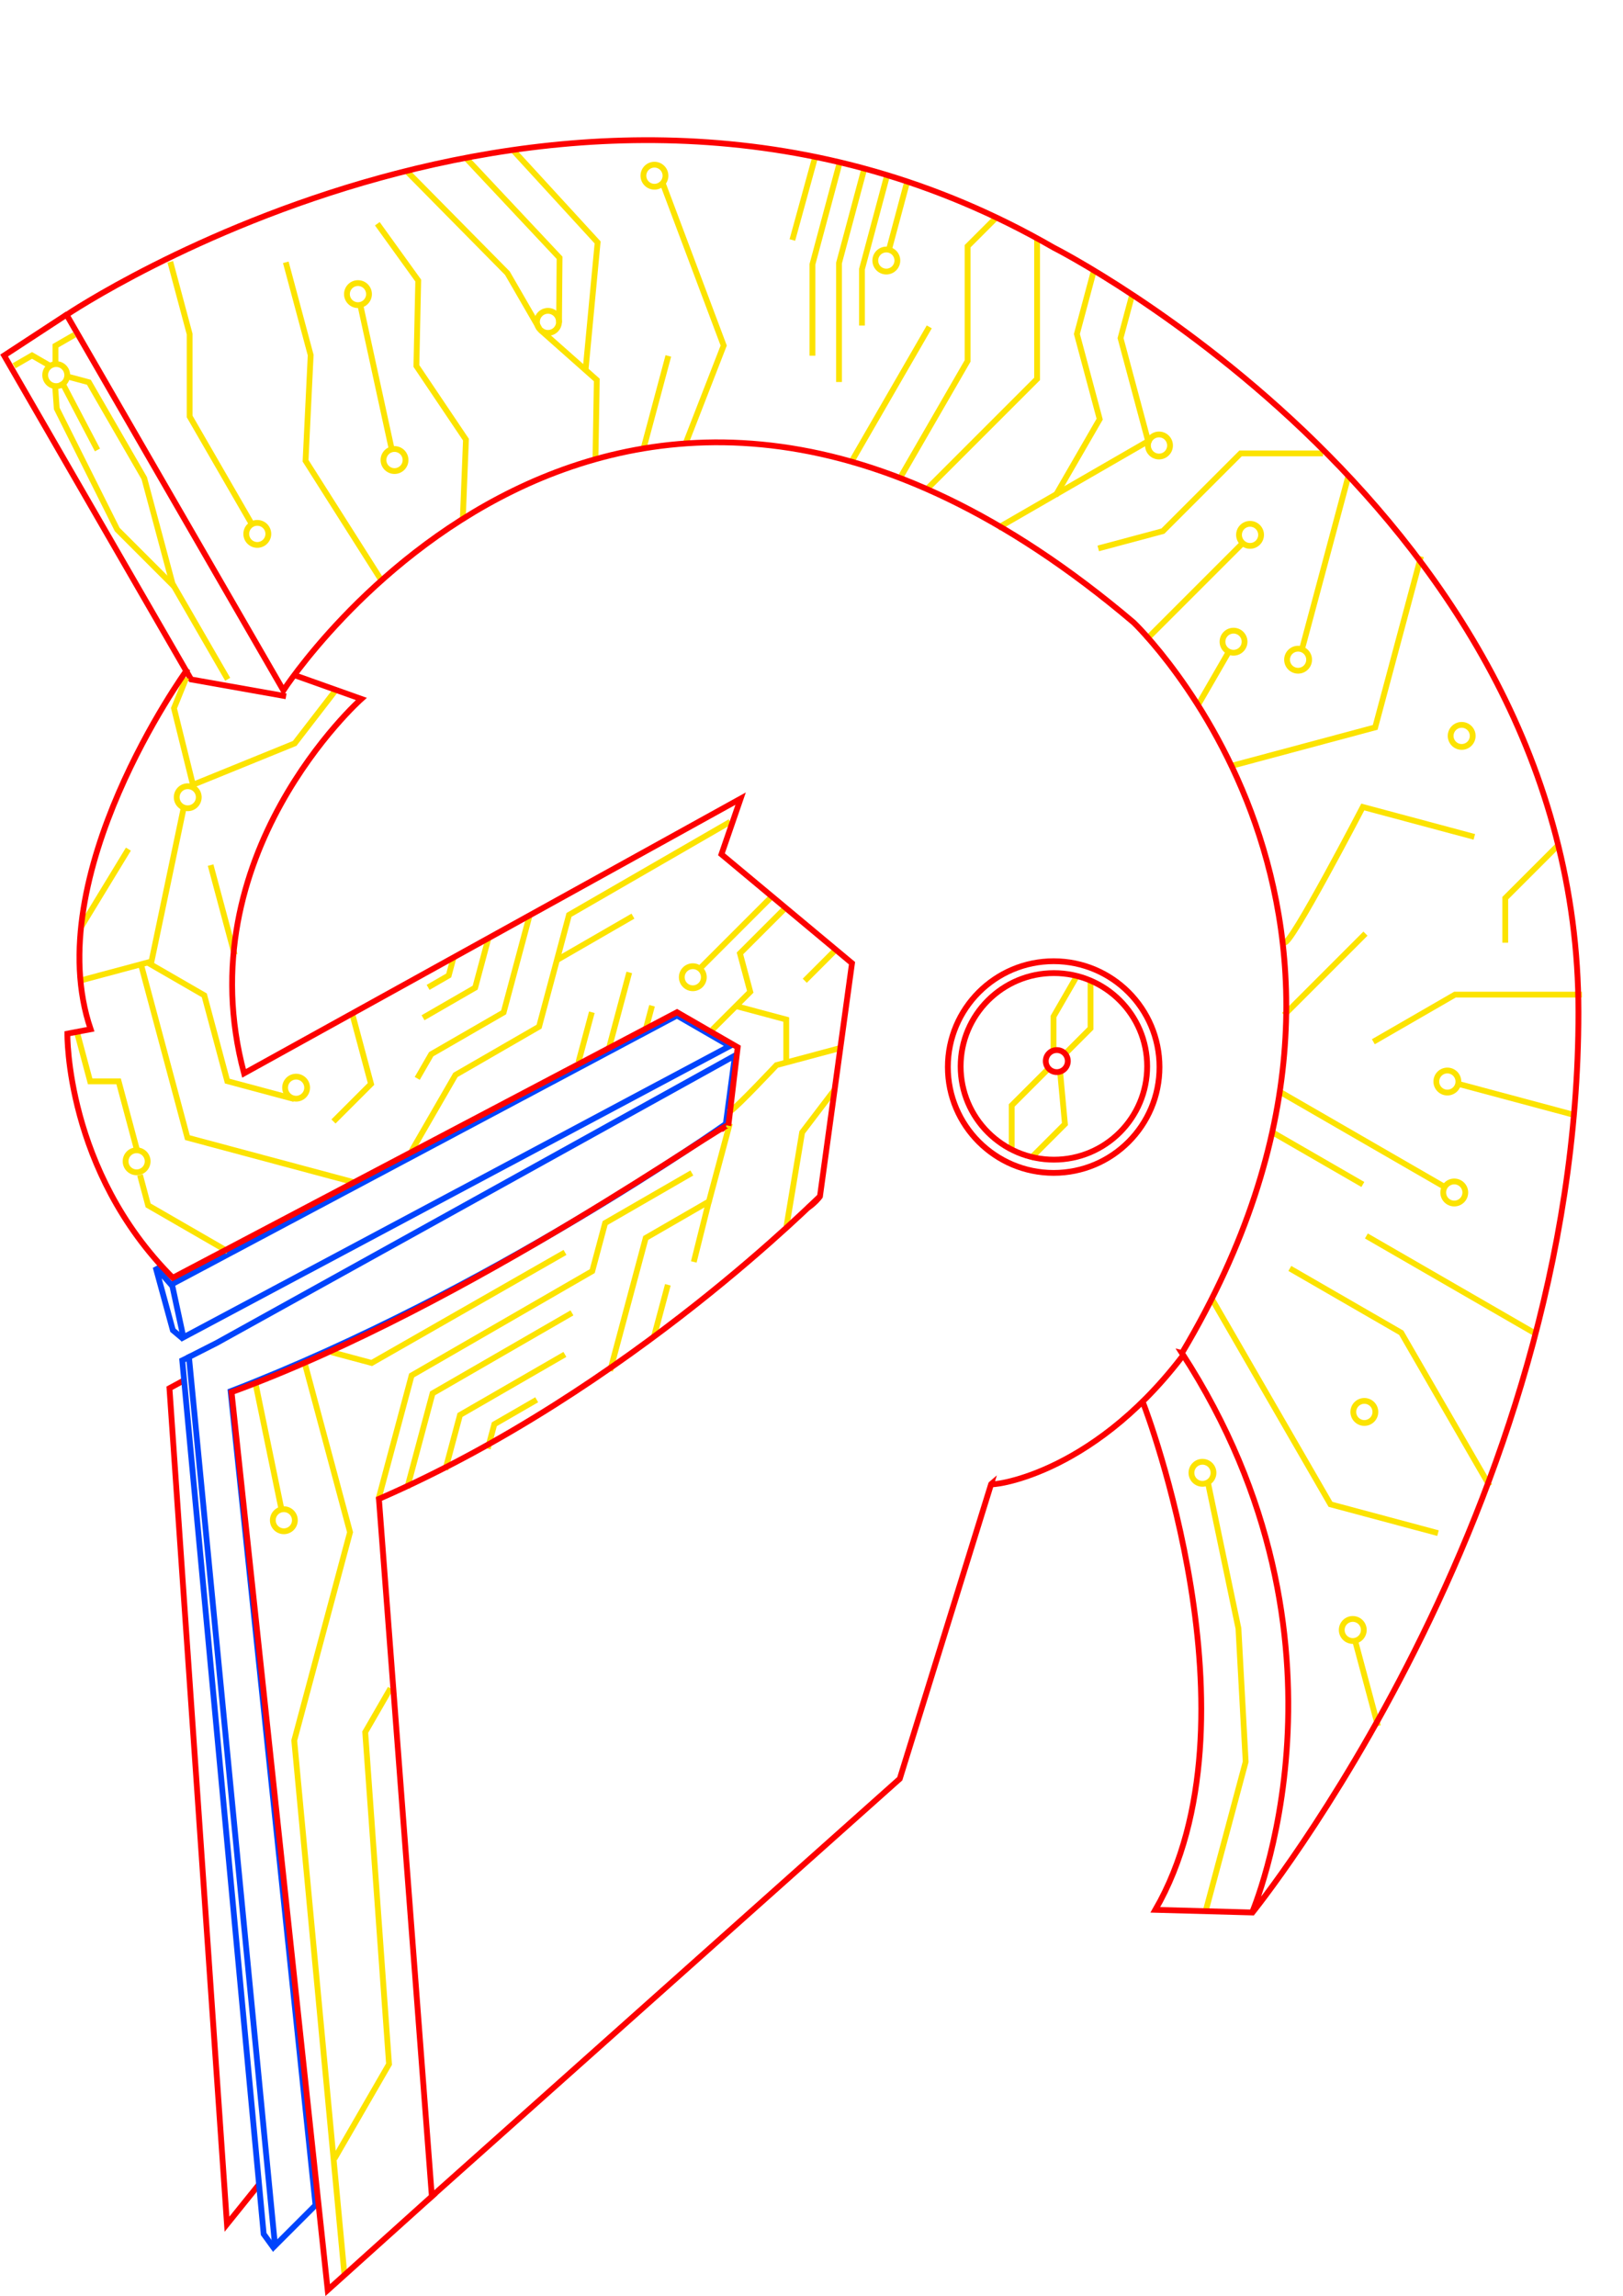 <?xml version="1.0" encoding="UTF-8" standalone="no"?>
<!-- Created with Inkscape (http://www.inkscape.org/) -->

<svg
   width="210mm"
   height="297mm"
   viewBox="0 0 210 297"
   version="1.1"
   id="svg1"
   xml:space="preserve"
   inkscape:version="1.4 (86a8ad7, 2024-10-11)"
   sodipodi:docname="Spartan Helm.svg"
   xmlns:inkscape="http://www.inkscape.org/namespaces/inkscape"
   xmlns:sodipodi="http://sodipodi.sourceforge.net/DTD/sodipodi-0.dtd"
   xmlns="http://www.w3.org/2000/svg"
   xmlns:svg="http://www.w3.org/2000/svg"><sodipodi:namedview
     id="namedview1"
     pagecolor="#ffffff"
     bordercolor="#ffffff"
     borderopacity="0"
     inkscape:showpageshadow="0"
     inkscape:pageopacity="0"
     inkscape:pagecheckerboard="false"
     inkscape:deskcolor="#ffffff"
     inkscape:document-units="mm"
     inkscape:zoom="0.70710678"
     inkscape:cx="36.769553"
     inkscape:cy="406.5864"
     inkscape:window-width="5120"
     inkscape:window-height="1369"
     inkscape:window-x="-8"
     inkscape:window-y="1432"
     inkscape:window-maximized="1"
     inkscape:current-layer="layer1"
     showborder="false" /><defs
     id="defs1"><rect
       x="245.366"
       y="738.927"
       width="564.271"
       height="260.922"
       id="rect123" /></defs><g
     inkscape:label="Layer 1"
     inkscape:groupmode="layer"
     id="layer1"><path
       style="fill:#ffffff;fill-opacity:0;stroke:#fc0000;stroke-width:0.75;stroke-linecap:square;stroke-dasharray:none;stroke-opacity:1;paint-order:markers fill stroke"
       d="M 36.645,90.01 24.729,87.896 0.535,45.992 8.456,40.809"
       id="path13" /><path
       style="display:none;fill:#ffffff;fill-opacity:0;stroke:#fc0000;stroke-width:0.75;stroke-linecap:square;stroke-dasharray:none;stroke-opacity:1;paint-order:markers fill stroke"
       d="m 40,275.786 -8.519,8.414 -10.102,-113.128 c 0,0 31.648,-14.977 39.545,-25.826"
       id="path16"
       sodipodi:nodetypes="cccc" /><path
       style="fill:#ffffff;fill-opacity:0;stroke:#fc0000;stroke-width:0.75;stroke-linecap:square;stroke-dasharray:none;stroke-opacity:1;paint-order:markers fill stroke"
       d="m 93.607,145.925 0.498,-0.328 m 12.171,9.26"
       id="path17"
       sodipodi:nodetypes="cc" /><path
       d="m 106.012,155.122 m 0,-0.265"
       style="fill:#ffffff;fill-opacity:0;stroke:#fc0000;stroke-width:0.75;stroke-linecap:square;stroke-dasharray:none;stroke-opacity:1;paint-order:markers fill stroke"
       id="path1" /><path
       style="fill:#ffffff;fill-opacity:0;stroke:#fc0000;stroke-width:0.75;stroke-linecap:square;stroke-dasharray:none;stroke-opacity:1;paint-order:markers fill stroke"
       d="m 104.831,156.033 c 0.003,-0.002 0.63,-0.466 1.08,-1.029"
       id="path18"
       sodipodi:nodetypes="cc" /><path
       style="fill:#004455;fill-opacity:0;stroke:#0044fc;stroke-width:0.75;stroke-linecap:square;stroke-dasharray:none;stroke-opacity:1;paint-order:markers fill stroke"
       d="m 22.249,166.13 65.344,-34.753 6.831,3.944 -70.69,37.686 z"
       id="path19"
       sodipodi:nodetypes="ccccc" /><path
       style="fill:#004455;fill-opacity:0;stroke:#0044fc;stroke-width:0.75;stroke-linecap:square;stroke-dasharray:none;stroke-opacity:1;paint-order:markers fill stroke"
       d="m 40.828,285.271 -5.242,5.242 -11.136,-114.958 3.603,-1.831 67.044,-37.174 -1.181,8.841 c 0,0 -30.376,21.585 -64.075,34.588 z"
       id="path20"
       sodipodi:nodetypes="cccccccc" /><path
       style="fill:#004455;fill-opacity:0;stroke:#0044fc;stroke-width:0.75;stroke-linecap:square;stroke-dasharray:none;stroke-opacity:1;paint-order:markers fill stroke"
       d="m 23.424,172.975 -1.058,-0.889 -2.232,-8.164 1.861,2.105"
       id="path22"
       sodipodi:nodetypes="cccc" /><circle
       style="fill:#004455;fill-opacity:0;stroke:#fce300;stroke-width:0.75;stroke-linecap:square;stroke-dasharray:none;stroke-opacity:1;paint-order:markers fill stroke"
       id="path24"
       cx="7.273"
       cy="48.526"
       r="1.427" /><circle
       style="fill:#004455;fill-opacity:0;stroke:#fce300;stroke-width:0.75;stroke-linecap:square;stroke-dasharray:none;stroke-opacity:1;paint-order:markers fill stroke"
       id="path24-2"
       cx="33.291"
       cy="69.068"
       r="1.427" /><path
       style="fill:#004455;fill-opacity:0;stroke:#fce300;stroke-width:0.75;stroke-linecap:square;stroke-dasharray:none;stroke-opacity:1;paint-order:markers fill stroke"
       d="m 8.814,48.733 2.686,0.72 7.163,12.407 3.657,13.65 6.953,12.044"
       id="path25" /><path
       style="fill:#004455;fill-opacity:0;stroke:#fce300;stroke-width:0.75;stroke-linecap:square;stroke-dasharray:none;stroke-opacity:1;paint-order:markers fill stroke"
       d="M 22.291,75.629 15.168,68.506 7.342,52.851 7.144,50.072"
       id="path26" /><path
       style="fill:#004455;fill-opacity:0;stroke:#fce300;stroke-width:0.75;stroke-linecap:square;stroke-dasharray:none;stroke-opacity:1;paint-order:markers fill stroke"
       d="m 8.136,49.676 4.299,8.202"
       id="path27" /><path
       style="fill:#004455;fill-opacity:0;stroke:#fce300;stroke-width:0.75;stroke-linecap:square;stroke-dasharray:none;stroke-opacity:1;paint-order:markers fill stroke"
       d="M 6.367,47.261 4.145,45.978 2.143,47.134"
       id="path28" /><path
       style="fill:#004455;fill-opacity:0;stroke:#fce300;stroke-width:0.75;stroke-linecap:square;stroke-dasharray:none;stroke-opacity:1;paint-order:markers fill stroke"
       d="m 7.177,47.03 v -2.299 l 2.144,-1.238"
       id="path29" /><path
       style="fill:#004455;fill-opacity:0;stroke:#fce300;stroke-width:0.75;stroke-linecap:square;stroke-dasharray:none;stroke-opacity:1;paint-order:markers fill stroke"
       d="m 22.129,34.231 2.408,8.987 v 10.658 l 7.757,13.435"
       id="path30" /><path
       style="fill:#004455;fill-opacity:0;stroke:#fce300;stroke-width:0.75;stroke-linecap:square;stroke-dasharray:none;stroke-opacity:1;paint-order:markers fill stroke"
       d="m 49.111,74.7 -9.574,-15.091 0.661,-13.671 -3.122,-11.643"
       id="path31"
       sodipodi:nodetypes="cccc" /><circle
       style="fill:#004455;fill-opacity:0;stroke:#fce300;stroke-width:0.75;stroke-linecap:square;stroke-dasharray:none;stroke-opacity:1;paint-order:markers fill stroke"
       id="path24-8"
       cx="161.744"
       cy="69.192"
       r="1.427" /><circle
       style="fill:#004455;fill-opacity:0;stroke:#fce300;stroke-width:0.75;stroke-linecap:square;stroke-dasharray:none;stroke-opacity:1;paint-order:markers fill stroke"
       id="path24-1"
       cx="84.679"
       cy="22.731"
       r="1.427" /><circle
       style="fill:#004455;fill-opacity:0;stroke:#fce300;stroke-width:0.75;stroke-linecap:square;stroke-dasharray:none;stroke-opacity:1;paint-order:markers fill stroke"
       id="path24-7"
       cx="149.964"
       cy="57.632"
       r="1.427" /><circle
       style="fill:#004455;fill-opacity:0;stroke:#fce300;stroke-width:0.75;stroke-linecap:square;stroke-dasharray:none;stroke-opacity:1;paint-order:markers fill stroke"
       id="path24-3"
       cx="114.682"
       cy="33.705"
       r="1.427" /><circle
       style="fill:#004455;fill-opacity:0;stroke:#fce300;stroke-width:0.75;stroke-linecap:square;stroke-dasharray:none;stroke-opacity:1;paint-order:markers fill stroke"
       id="path24-34"
       cx="176.533"
       cy="182.656"
       r="1.427" /><circle
       style="fill:#004455;fill-opacity:0;stroke:#fce300;stroke-width:0.75;stroke-linecap:square;stroke-dasharray:none;stroke-opacity:1;paint-order:markers fill stroke"
       id="path24-87"
       cx="51.045"
       cy="59.512"
       r="1.427" /><circle
       style="fill:#004455;fill-opacity:0;stroke:#fce300;stroke-width:0.75;stroke-linecap:square;stroke-dasharray:none;stroke-opacity:1;paint-order:markers fill stroke"
       id="path24-79"
       cx="46.318"
       cy="38.049"
       r="1.427" /><circle
       style="fill:#004455;fill-opacity:0;stroke:#fce300;stroke-width:0.75;stroke-linecap:square;stroke-dasharray:none;stroke-opacity:1;paint-order:markers fill stroke"
       id="path24-86"
       cx="159.607"
       cy="83.015"
       r="1.427" /><circle
       style="fill:#004455;fill-opacity:0;stroke:#fce300;stroke-width:0.75;stroke-linecap:square;stroke-dasharray:none;stroke-opacity:1;paint-order:markers fill stroke"
       id="path24-860"
       cx="70.904"
       cy="41.639"
       r="1.427" /><path
       style="fill:#004455;fill-opacity:0;stroke:#fce300;stroke-width:0.75;stroke-linecap:square;stroke-dasharray:none;stroke-opacity:1;paint-order:markers fill stroke"
       d="M 59.903,66.641 60.289,56.875 53.878,47.346 54.115,36.295 49.041,29.25"
       id="path32"
       sodipodi:nodetypes="ccccc" /><path
       style="fill:#004455;fill-opacity:0;stroke:#fce300;stroke-width:0.75;stroke-linecap:square;stroke-dasharray:none;stroke-opacity:1;paint-order:markers fill stroke"
       d="m 46.645,39.564 4.023,18.479"
       id="path33"
       sodipodi:nodetypes="cc" /><path
       style="fill:#004455;fill-opacity:0;stroke:#fce300;stroke-width:0.75;stroke-linecap:square;stroke-dasharray:none;stroke-opacity:1;paint-order:markers fill stroke"
       d="m 77.055,58.827 0.165,-9.669 -6.997,-6.204"
       id="path34"
       sodipodi:nodetypes="ccc" /><path
       style="fill:#004455;fill-opacity:0;stroke:#fce300;stroke-width:0.75;stroke-linecap:square;stroke-dasharray:none;stroke-opacity:1;paint-order:markers fill stroke"
       d="M 72.337,41.366 72.403,33.349 60.57,20.743"
       id="path35"
       sodipodi:nodetypes="ccc" /><path
       style="fill:#004455;fill-opacity:0;stroke:#fce300;stroke-width:0.75;stroke-linecap:square;stroke-dasharray:none;stroke-opacity:1;paint-order:markers fill stroke"
       d="M 69.591,42.165 65.649,35.337 53.018,22.542"
       id="path36"
       sodipodi:nodetypes="ccc" /><path
       style="fill:#004455;fill-opacity:0;stroke:#fce300;stroke-width:0.75;stroke-linecap:square;stroke-dasharray:none;stroke-opacity:1;paint-order:markers fill stroke"
       d="M 75.803,47.46 77.326,31.362 66.721,19.798"
       id="path37"
       sodipodi:nodetypes="ccc" /><path
       style="fill:#004455;fill-opacity:0;stroke:#fce300;stroke-width:0.75;stroke-linecap:square;stroke-dasharray:none;stroke-opacity:1;paint-order:markers fill stroke"
       d="m 85.788,23.807 7.851,20.896 -4.728,12.152"
       id="path38"
       sodipodi:nodetypes="ccc" /><path
       style="fill:#004455;fill-opacity:0;stroke:#fce300;stroke-width:0.75;stroke-linecap:square;stroke-dasharray:none;stroke-opacity:1;paint-order:markers fill stroke"
       d="M 108.611,21.167 105.12,34.198 V 45.641"
       id="path39" /><path
       style="fill:#004455;fill-opacity:0;stroke:#fce300;stroke-width:0.75;stroke-linecap:square;stroke-dasharray:none;stroke-opacity:1;paint-order:markers fill stroke"
       d="m 111.786,21.993 -3.228,12.046 v 15.007"
       id="path40" /><path
       style="fill:#004455;fill-opacity:0;stroke:#fce300;stroke-width:0.75;stroke-linecap:square;stroke-dasharray:none;stroke-opacity:1;paint-order:markers fill stroke"
       d="m 114.732,22.872 -3.201,11.948 v 6.925"
       id="path41" /><path
       style="fill:#004455;fill-opacity:0;stroke:#fce300;stroke-width:0.75;stroke-linecap:square;stroke-dasharray:none;stroke-opacity:1;paint-order:markers fill stroke"
       d="m 117.305,23.784 -2.106,7.858"
       id="path42" /><path
       style="fill:#004455;fill-opacity:0;stroke:#fce300;stroke-width:0.75;stroke-linecap:square;stroke-dasharray:none;stroke-opacity:1;paint-order:markers fill stroke"
       d="m 134.189,31.197 v 17.82 l -14.078,14.078"
       id="path43" /><path
       style="fill:#004455;fill-opacity:0;stroke:#fce300;stroke-width:0.75;stroke-linecap:square;stroke-dasharray:none;stroke-opacity:1;paint-order:markers fill stroke"
       d="m 116.565,61.648 8.634,-14.955 V 31.852 l 3.396,-3.396"
       id="path45" /><path
       style="fill:#004455;fill-opacity:0;stroke:#fce300;stroke-width:0.75;stroke-linecap:square;stroke-dasharray:none;stroke-opacity:1;paint-order:markers fill stroke"
       d="M 146.444,38.306 144.987,43.743 148.558,57.07 129.44,68.108"
       id="path46" /><path
       style="fill:#004455;fill-opacity:0;stroke:#fce300;stroke-width:0.75;stroke-linecap:square;stroke-dasharray:none;stroke-opacity:1;paint-order:markers fill stroke"
       d="m 136.762,63.797 5.528,-9.574 -2.951,-11.015 2.113,-7.886"
       id="path47" /><path
       style="fill:#004455;fill-opacity:0;stroke:#fce300;stroke-width:0.75;stroke-linecap:square;stroke-dasharray:none;stroke-opacity:1;paint-order:markers fill stroke"
       d="m 156.125,246.77 5.052,-18.856 -0.936,-17.252 -3.835,-18.335"
       id="path48" /><circle
       style="fill:#004455;fill-opacity:0;stroke:#fce300;stroke-width:0.75;stroke-linecap:square;stroke-dasharray:none;stroke-opacity:1;paint-order:markers fill stroke"
       id="path24-6"
       cx="155.587"
       cy="190.53"
       r="1.427" /><path
       style="fill:#004455;fill-opacity:0;stroke:#fce300;stroke-width:0.75;stroke-linecap:square;stroke-dasharray:none;stroke-opacity:1;paint-order:markers fill stroke"
       d="m 157.061,168.473 15.088,26.134 13.551,3.631"
       id="path49" /><path
       style="fill:#004455;fill-opacity:0;stroke:#fce300;stroke-width:0.75;stroke-linecap:square;stroke-dasharray:none;stroke-opacity:1;paint-order:markers fill stroke"
       d="m 175.489,212.813 2.709,10.11"
       id="path50" /><circle
       style="fill:#004455;fill-opacity:0;stroke:#fce300;stroke-width:0.75;stroke-linecap:square;stroke-dasharray:none;stroke-opacity:1;paint-order:markers fill stroke"
       id="path24-0"
       cx="175.035"
       cy="210.862"
       r="1.427" /><path
       style="fill:#004455;fill-opacity:0;stroke:#fce300;stroke-width:0.75;stroke-linecap:square;stroke-dasharray:none;stroke-opacity:1;paint-order:markers fill stroke"
       d="M 192.551,191.889 181.307,172.415 167.217,164.28"
       id="path51" /><path
       style="fill:#004455;fill-opacity:0;stroke:#fce300;stroke-width:0.75;stroke-linecap:square;stroke-dasharray:none;stroke-opacity:1;paint-order:markers fill stroke"
       d="M 198.537,172.442 177.121,160.078"
       id="path52" /><path
       style="fill:#004455;fill-opacity:0;stroke:#fce300;stroke-width:0.75;stroke-linecap:square;stroke-dasharray:none;stroke-opacity:1;paint-order:markers fill stroke"
       d="m 164.825,146.584 11.189,6.46"
       id="path53" /><path
       style="fill:#004455;fill-opacity:0;stroke:#fce300;stroke-width:0.75;stroke-linecap:square;stroke-dasharray:none;stroke-opacity:1;paint-order:markers fill stroke"
       d="m 165.948,141.439 20.62,11.905"
       id="path54" /><circle
       style="fill:#004455;fill-opacity:0;stroke:#fce300;stroke-width:0.75;stroke-linecap:square;stroke-dasharray:none;stroke-opacity:1;paint-order:markers fill stroke"
       id="path24-38"
       cx="188.167"
       cy="154.268"
       r="1.427" /><path
       style="fill:#004455;fill-opacity:0;stroke:#fce300;stroke-width:0.75;stroke-linecap:square;stroke-dasharray:none;stroke-opacity:1;paint-order:markers fill stroke"
       d="m 204.301,128.67 h -16.043 l -10.235,5.909"
       id="path55" /><path
       style="fill:#004455;fill-opacity:0;stroke:#fce300;stroke-width:0.75;stroke-linecap:square;stroke-dasharray:none;stroke-opacity:1;paint-order:markers fill stroke"
       d="m 203.552,144.199 -14.3,-3.832"
       id="path56" /><circle
       style="fill:#004455;fill-opacity:0;stroke:#fce300;stroke-width:0.75;stroke-linecap:square;stroke-dasharray:none;stroke-opacity:1;paint-order:markers fill stroke"
       id="path24-4"
       cx="187.274"
       cy="139.914"
       r="1.427" /><path
       style="fill:#004455;fill-opacity:0;stroke:#fce300;stroke-width:0.75;stroke-linecap:square;stroke-dasharray:none;stroke-opacity:1;paint-order:markers fill stroke"
       d="m 166.224,121.907 c 0.775,0.447 10.11,-17.51 10.11,-17.51 l 14.066,3.769"
       id="path57" /><path
       style="fill:#004455;fill-opacity:0;stroke:#fce300;stroke-width:0.75;stroke-linecap:square;stroke-dasharray:none;stroke-opacity:1;paint-order:markers fill stroke"
       d="m 201.348,109.604 -6.582,6.582 v 5.391"
       id="path58" /><path
       style="fill:#004455;fill-opacity:0;stroke:#fce300;stroke-width:0.75;stroke-linecap:square;stroke-dasharray:none;stroke-opacity:1;paint-order:markers fill stroke"
       d="m 166.423,131.035 9.988,-9.988"
       id="path59" /><path
       style="fill:#004455;fill-opacity:0;stroke:#fce300;stroke-width:0.75;stroke-linecap:square;stroke-dasharray:none;stroke-opacity:1;paint-order:markers fill stroke"
       d="m 159.808,98.954 c 2.857,-0.765 18.127,-4.857 18.127,-4.857 l 5.829,-21.754"
       id="path60" /><circle
       style="fill:#004455;fill-opacity:0;stroke:#fce300;stroke-width:0.75;stroke-linecap:square;stroke-dasharray:none;stroke-opacity:1;paint-order:markers fill stroke"
       id="path24-61"
       cx="189.127"
       cy="95.199"
       r="1.427" /><path
       style="fill:#004455;fill-opacity:0;stroke:#fce300;stroke-width:0.75;stroke-linecap:square;stroke-dasharray:none;stroke-opacity:1;paint-order:markers fill stroke"
       d="m 155.284,90.738 3.507,-6.075"
       id="path61" /><path
       style="fill:#004455;fill-opacity:0;stroke:#fce300;stroke-width:0.75;stroke-linecap:square;stroke-dasharray:none;stroke-opacity:1;paint-order:markers fill stroke"
       d="m 174.36,61.979 -5.748,21.453"
       id="path62" /><circle
       style="fill:#004455;fill-opacity:0;stroke:#fce300;stroke-width:0.75;stroke-linecap:square;stroke-dasharray:none;stroke-opacity:1;paint-order:markers fill stroke"
       id="path24-63"
       cx="167.96"
       cy="85.344"
       r="1.427" /><path
       style="fill:#004455;fill-opacity:0;stroke:#fce300;stroke-width:0.75;stroke-linecap:square;stroke-dasharray:none;stroke-opacity:1;paint-order:markers fill stroke"
       d="m 148.548,82.506 12.067,-12.067"
       id="path63" /><path
       style="fill:#004455;fill-opacity:0;stroke:#fce300;stroke-width:0.75;stroke-linecap:square;stroke-dasharray:none;stroke-opacity:1;paint-order:markers fill stroke"
       d="m 170.812,58.652 h -10.29 l -10.056,10.056 -7.999,2.143"
       id="path64" /><path
       style="fill:#004455;fill-opacity:0;stroke:#fce300;stroke-width:0.75;stroke-linecap:square;stroke-dasharray:none;stroke-opacity:1;paint-order:markers fill stroke"
       d="m 110.195,59.681 9.856,-17.07"
       id="path65" /><path
       style="fill:#004455;fill-opacity:0;stroke:#fce300;stroke-width:0.75;stroke-linecap:square;stroke-dasharray:none;stroke-opacity:1;paint-order:markers fill stroke"
       d="m 83.348,57.717 3.03,-11.307"
       id="path66" /><path
       style="fill:#004455;fill-opacity:0;stroke:#fce300;stroke-width:0.75;stroke-linecap:square;stroke-dasharray:none;stroke-opacity:1;paint-order:markers fill stroke"
       d="m 105.355,20.745 -2.731,9.94"
       id="path67"
       sodipodi:nodetypes="cc" /><path
       style="fill:#004455;fill-opacity:0;stroke:#fce300;stroke-width:0.75;stroke-linecap:square;stroke-dasharray:none;stroke-opacity:1;paint-order:markers fill stroke"
       d="m 44.527,293.823 -6.455,-68.662 7.22,-26.946 -5.692,-21.244"
       id="path68" /><path
       style="fill:#004455;fill-opacity:0;stroke:#fce300;stroke-width:0.75;stroke-linecap:square;stroke-dasharray:none;stroke-opacity:1;paint-order:markers fill stroke"
       d="m 33.115,179.231 3.181,15.435"
       id="path69" /><circle
       style="fill:#004455;fill-opacity:0;stroke:#fce300;stroke-width:0.75;stroke-linecap:square;stroke-dasharray:none;stroke-opacity:1;paint-order:markers fill stroke"
       id="path24-29"
       cx="36.727"
       cy="196.667"
       r="1.427" /><path
       style="fill:#004455;fill-opacity:0;stroke:#fce300;stroke-width:0.75;stroke-linecap:square;stroke-dasharray:none;stroke-opacity:1;paint-order:markers fill stroke"
       d="m 50.337,218.744 -3.081,5.336 3.081,42.951 -6.879,11.914"
       id="path70" /><path
       style="fill:#004455;fill-opacity:0;stroke:#fce300;stroke-width:0.75;stroke-linecap:square;stroke-dasharray:none;stroke-opacity:1;paint-order:markers fill stroke"
       d="m 43.217,89.569 -5.087,6.599 -13.166,5.356 -2.453,-9.907 1.452,-3.581"
       id="path80"
       sodipodi:nodetypes="ccccc" /><circle
       style="fill:#004455;fill-opacity:0;stroke:#fce300;stroke-width:0.75;stroke-linecap:square;stroke-dasharray:none;stroke-opacity:1;paint-order:markers fill stroke"
       id="path24-5"
       cx="24.291"
       cy="103.137"
       r="1.427" /><path
       style="fill:#004455;fill-opacity:0;stroke:#fce300;stroke-width:0.75;stroke-linecap:square;stroke-dasharray:none;stroke-opacity:1;paint-order:markers fill stroke"
       d="m 10.661,119.632 5.757,-9.463"
       id="path81"
       sodipodi:nodetypes="cc" /><path
       style="fill:#004455;fill-opacity:0;stroke:#fce300;stroke-width:0.75;stroke-linecap:square;stroke-dasharray:none;stroke-opacity:1;paint-order:markers fill stroke"
       d="m 30.262,123.151 -2.914,-10.873"
       id="path82" /><path
       style="fill:#004455;fill-opacity:0;stroke:#fce300;stroke-width:0.75;stroke-linecap:square;stroke-dasharray:none;stroke-opacity:1;paint-order:markers fill stroke"
       d="m 10.758,126.753 8.842,-2.369 4.139,-19.741"
       id="path83" /><path
       style="fill:#004455;fill-opacity:0;stroke:#fce300;stroke-width:0.75;stroke-linecap:square;stroke-dasharray:none;stroke-opacity:1;paint-order:markers fill stroke"
       d="m 18.288,124.928 5.961,22.245 21.129,5.661"
       id="path84" /><path
       style="fill:#004455;fill-opacity:0;stroke:#fce300;stroke-width:0.75;stroke-linecap:square;stroke-dasharray:none;stroke-opacity:1;paint-order:markers fill stroke"
       d="m 29.139,161.691 -9.971,-5.757 -0.956,-3.568"
       id="path85" /><circle
       style="fill:#004455;fill-opacity:0;stroke:#fce300;stroke-width:0.75;stroke-linecap:square;stroke-dasharray:none;stroke-opacity:1;paint-order:markers fill stroke"
       id="path24-97"
       cx="17.677"
       cy="150.233"
       r="1.427" /><path
       style="fill:#004455;fill-opacity:0;stroke:#fce300;stroke-width:0.75;stroke-linecap:square;stroke-dasharray:none;stroke-opacity:1;paint-order:markers fill stroke"
       d="m 45.65,131.43 2.356,8.793 -4.592,4.592"
       id="path86" /><path
       style="fill:#004455;fill-opacity:0;stroke:#fce300;stroke-width:0.75;stroke-linecap:square;stroke-dasharray:none;stroke-opacity:1;paint-order:markers fill stroke"
       d="m 53.446,148.564 5.487,-9.504 10.817,-6.245 3.874,-14.459 20.52,-11.847"
       id="path87" /><path
       style="fill:#004455;fill-opacity:0;stroke:#fce300;stroke-width:0.75;stroke-linecap:square;stroke-dasharray:none;stroke-opacity:1;paint-order:markers fill stroke"
       d="m 68.381,118.965 -3.217,12.005 -9.371,5.41 -1.618,2.803"
       id="path88" /><path
       style="fill:#004455;fill-opacity:0;stroke:#fce300;stroke-width:0.75;stroke-linecap:square;stroke-dasharray:none;stroke-opacity:1;paint-order:markers fill stroke"
       d="m 63.096,121.748 -1.613,6.02 -6.423,3.708"
       id="path89" /><path
       style="fill:#004455;fill-opacity:0;stroke:#fce300;stroke-width:0.75;stroke-linecap:square;stroke-dasharray:none;stroke-opacity:1;paint-order:markers fill stroke"
       d="m 58.606,124.157 -0.546,2.036 -2.343,1.353"
       id="path90" /><circle
       style="fill:#004455;fill-opacity:0;stroke:#fce300;stroke-width:0.75;stroke-linecap:square;stroke-dasharray:none;stroke-opacity:1;paint-order:markers fill stroke"
       id="path24-60"
       cx="38.314"
       cy="140.708"
       r="1.427" /><path
       style="fill:#004455;fill-opacity:0;stroke:#fce300;stroke-width:0.75;stroke-linecap:square;stroke-dasharray:none;stroke-opacity:1;paint-order:markers fill stroke"
       d="m 72.364,124.023 9.208,-5.316"
       id="path91" /><path
       style="fill:#004455;fill-opacity:0;stroke:#fce300;stroke-width:0.75;stroke-linecap:square;stroke-dasharray:none;stroke-opacity:1;paint-order:markers fill stroke"
       d="m 78.846,135.401 2.476,-9.24"
       id="path92" /><path
       style="fill:#004455;fill-opacity:0;stroke:#fce300;stroke-width:0.75;stroke-linecap:square;stroke-dasharray:none;stroke-opacity:1;paint-order:markers fill stroke"
       d="m 74.943,137.054 1.538,-5.741"
       id="path93" /><path
       style="fill:#004455;fill-opacity:0;stroke:#fce300;stroke-width:0.75;stroke-linecap:square;stroke-dasharray:none;stroke-opacity:1;paint-order:markers fill stroke"
       d="m 84.27,130.473 -0.587,2.191"
       id="path94" /><path
       style="fill:#004455;fill-opacity:0;stroke:#fce300;stroke-width:0.75;stroke-linecap:square;stroke-dasharray:none;stroke-opacity:1;paint-order:markers fill stroke"
       d="m 101.309,117.772 -5.566,5.566 1.331,4.968 -4.636,4.636"
       id="path95" /><path
       style="fill:#004455;fill-opacity:0;stroke:#fce300;stroke-width:0.75;stroke-linecap:square;stroke-dasharray:none;stroke-opacity:1;paint-order:markers fill stroke"
       d="m 99.601,116.252 -8.863,8.863"
       id="path96" /><circle
       style="fill:#004455;fill-opacity:0;stroke:#fce300;stroke-width:0.75;stroke-linecap:square;stroke-dasharray:none;stroke-opacity:1;paint-order:markers fill stroke"
       id="path24-75"
       cx="89.643"
       cy="126.42"
       r="1.427" /><path
       style="fill:#004455;fill-opacity:0;stroke:#fce300;stroke-width:0.75;stroke-linecap:square;stroke-dasharray:none;stroke-opacity:1;paint-order:markers fill stroke"
       d="m 107.903,123.104 -3.508,3.508"
       id="path97" /><path
       style="fill:#004455;fill-opacity:0;stroke:#fce300;stroke-width:0.75;stroke-linecap:square;stroke-dasharray:none;stroke-opacity:1;paint-order:markers fill stroke"
       d="m 94.573,143.684 c 0.764,-0.441 5.893,-5.893 5.893,-5.893 l 7.799,-2.09"
       id="path98" /><path
       style="fill:#004455;fill-opacity:0;stroke:#fce300;stroke-width:0.75;stroke-linecap:square;stroke-dasharray:none;stroke-opacity:1;paint-order:markers fill stroke"
       d="m 101.823,158.277 1.964,-11.787 4.022,-5.285"
       id="path99" /><path
       style="fill:#004455;fill-opacity:0;stroke:#fce300;stroke-width:0.75;stroke-linecap:square;stroke-dasharray:none;stroke-opacity:1;paint-order:markers fill stroke"
       d="m 94.339,145.695 -2.608,9.733 -8.181,4.724 -4.509,16.828"
       id="path100" /><path
       style="fill:#004455;fill-opacity:0;stroke:#fce300;stroke-width:0.75;stroke-linecap:square;stroke-dasharray:none;stroke-opacity:1;paint-order:markers fill stroke"
       d="m 91.647,155.725 -1.787,7.162"
       id="path101"
       sodipodi:nodetypes="cc" /><path
       style="fill:#004455;fill-opacity:0;stroke:#fce300;stroke-width:0.75;stroke-linecap:square;stroke-dasharray:none;stroke-opacity:1;paint-order:markers fill stroke"
       d="m 89.195,151.928 -10.896,6.291 -1.668,6.224 -23.372,13.494 -4.207,15.699"
       id="path102" /><path
       style="fill:#004455;fill-opacity:0;stroke:#fce300;stroke-width:0.75;stroke-linecap:square;stroke-dasharray:none;stroke-opacity:1;paint-order:markers fill stroke"
       d="M 52.782,192.14 55.967,180.256 73.68,170.029"
       id="path103" /><path
       style="fill:#004455;fill-opacity:0;stroke:#fce300;stroke-width:0.75;stroke-linecap:square;stroke-dasharray:none;stroke-opacity:1;paint-order:markers fill stroke"
       d="m 57.717,189.778 1.803,-6.728 13.246,-7.647"
       id="path104" /><path
       style="fill:#004455;fill-opacity:0;stroke:#fce300;stroke-width:0.75;stroke-linecap:square;stroke-dasharray:none;stroke-opacity:1;paint-order:markers fill stroke"
       d="m 63.213,187.042 0.749,-2.794 5.157,-2.978"
       id="path105" /><path
       style="fill:#004455;fill-opacity:0;stroke:#fce300;stroke-width:0.75;stroke-linecap:square;stroke-dasharray:none;stroke-opacity:1;paint-order:markers fill stroke"
       d="m 43.241,175.021 4.851,1.3 24.686,-14.115"
       id="path106" /><path
       style="fill:#004455;fill-opacity:0;stroke:#fce300;stroke-width:0.75;stroke-linecap:square;stroke-dasharray:none;stroke-opacity:1;paint-order:markers fill stroke"
       d="M 84.716,172.543 86.316,166.573"
       id="path107" /><path
       style="fill:#004455;fill-opacity:0;stroke:#fce300;stroke-width:0.75;stroke-linecap:square;stroke-dasharray:none;stroke-opacity:1;paint-order:markers fill stroke"
       d="m 101.732,137.12 v -5.226 l -6.119,-1.64"
       id="path108" /><path
       style="fill:#004455;fill-opacity:0;stroke:#fce300;stroke-width:0.75;stroke-linecap:square;stroke-dasharray:none;stroke-opacity:1;paint-order:markers fill stroke"
       d="m 37.703,142.081 -8.296,-2.223 -2.973,-11.096 -7.079,-4.087"
       id="path109" /><path
       style="fill:#004455;fill-opacity:0;stroke:#fce300;stroke-width:0.75;stroke-linecap:square;stroke-dasharray:none;stroke-opacity:1;paint-order:markers fill stroke"
       d="m 10.054,133.879 1.61,6.008 h 3.682 l 2.346,8.756"
       id="path110" /><circle
       style="fill:#004455;fill-opacity:0;stroke:#fc0000;stroke-width:0.75;stroke-linecap:square;stroke-dasharray:none;stroke-opacity:1;paint-order:markers fill stroke"
       id="path111"
       cx="136.335"
       cy="138.041"
       r="13.692" /><path
       style="display:none;fill:#004455;fill-opacity:0;stroke:#fc0000;stroke-width:0.75;stroke-linecap:square;stroke-dasharray:none;stroke-opacity:1;paint-order:markers fill stroke"
       d="m 149.741,134.868 -3.691,-13.774 -18.257,-4.892 6.54,-24.407"
       id="path113" /><path
       style="display:none;fill:#004455;fill-opacity:0;stroke:#fc0000;stroke-width:0.75;stroke-linecap:square;stroke-dasharray:none;stroke-opacity:1;paint-order:markers fill stroke"
       d="m 150.185,137.276 v -19.177 l -14.115,-3.782 3.869,-14.438"
       id="path114" /><path
       style="display:none;fill:#004455;fill-opacity:0;stroke:#fc0000;stroke-width:0.75;stroke-linecap:square;stroke-dasharray:none;stroke-opacity:1;paint-order:markers fill stroke"
       d="m 149.952,140.831 6.652,-24.824 -11.462,-3.071 1.386,-5.172"
       id="path115" /><path
       style="display:none;fill:#004455;fill-opacity:0;stroke:#fc0000;stroke-width:0.75;stroke-linecap:square;stroke-dasharray:none;stroke-opacity:1;paint-order:markers fill stroke"
       d="m 127.361,148.268 c 0.294,1.097 7.356,12.74 7.356,12.74 h 17.574 v 3.827"
       id="path116" /><path
       style="display:none;fill:#004455;fill-opacity:0;stroke:#fc0000;stroke-width:0.75;stroke-linecap:square;stroke-dasharray:none;stroke-opacity:1;paint-order:markers fill stroke"
       d="m 123.479,143.403 c 0,0.281 6.286,23.46 6.286,23.46 h 17.053 v 4.159"
       id="path117" /><path
       style="display:none;fill:#004455;fill-opacity:0;stroke:#fc0000;stroke-width:0.75;stroke-linecap:square;stroke-dasharray:none;stroke-opacity:1;paint-order:markers fill stroke"
       d="m 122.496,136.388 v 35.921 h 18.288 v 4.022"
       id="path118" /><path
       style="display:inline;fill:#004455;fill-opacity:0;stroke:#fce300;stroke-width:0.75;stroke-linecap:square;stroke-dasharray:none;stroke-opacity:1;paint-order:markers fill stroke"
       d="m 130.903,148.464 v -5.457 l 4.647,-4.647"
       id="path119" /><path
       style="fill:#004455;fill-opacity:0;stroke:#fce300;stroke-width:0.75;stroke-linecap:square;stroke-dasharray:none;stroke-opacity:1;paint-order:markers fill stroke"
       d="m 137.881,136.26 3.225,-3.225 v -6.003"
       id="path120" /><path
       style="fill:#004455;fill-opacity:0;stroke:#fce300;stroke-width:0.75;stroke-linecap:square;stroke-dasharray:none;stroke-opacity:1;paint-order:markers fill stroke"
       d="m 137.183,138.82 0.608,6.595 -4.198,4.198"
       id="path122"
       sodipodi:nodetypes="ccc" /><path
       style="fill:#004455;fill-opacity:0;stroke:#fce300;stroke-width:0.75;stroke-linecap:square;stroke-dasharray:none;stroke-opacity:1;paint-order:markers fill stroke"
       d="m 136.317,135.803 v -4.303 l 2.856,-4.947"
       id="path123" /><circle
       style="fill:#004455;fill-opacity:0;stroke:#fc0000;stroke-width:0.75;stroke-linecap:square;stroke-dasharray:none;stroke-opacity:1;paint-order:markers fill stroke"
       id="path24-00"
       cx="136.739"
       cy="137.268"
       r="1.427" /><circle
       style="fill:#004455;fill-opacity:0;stroke:#fc0000;stroke-width:0.75;stroke-linecap:square;stroke-dasharray:none;stroke-opacity:1;paint-order:markers fill stroke"
       id="path112"
       cx="136.364"
       cy="137.954"
       r="12.067" /><path
       style="fill:#ffffff;fill-opacity:0;stroke:#fc0000;stroke-width:0.75;stroke-linecap:square;stroke-dasharray:none;stroke-opacity:1;paint-order:markers fill stroke"
       d="m 38.596,87.52 8.154,2.899 c 0,0 -22.738,20.2 -15.172,48.436 l 64.252,-35.54 -2.481,7.203 16.891,14.088 -4.147,30.183 c 0.3,-0.497 -24.319,24.886 -57.064,39.121 l 6.847,90.212 60.546,-54.011 11.823,-38.129 c -0.324,0.275 12.663,-0.822 24.598,-16.331"
       id="path14"
       sodipodi:nodetypes="cccccccccccc" /><path
       style="fill:#004455;fill-opacity:0;stroke:#fc0000;stroke-width:0.75;stroke-linecap:square;stroke-dasharray:none;stroke-opacity:1;paint-order:markers fill stroke"
       d="m 23.592,178.688 -1.664,0.902 7.441,108.145 3.936,-4.887"
       id="path23"
       sodipodi:nodetypes="cccc" /><path
       style="fill:#ffffff;fill-opacity:0;stroke:#fc0000;stroke-width:0.75;stroke-linecap:square;stroke-dasharray:none;stroke-opacity:1;paint-order:markers fill stroke"
       d="m 24.088,86.807 c 0,0 -19.125,26.51 -12.36,46.341 l -3.012,0.574 c 0,0 -0.24,17.696 13.642,31.579 l 65.243,-34.353 7.849,4.532 -1.148,9.647 -0.056,0.473 c 0.261,-1.048 -33.302,23.163 -64.287,34.497 l 12.442,116.166 13.681,-12.31"
       id="path15"
       sodipodi:nodetypes="ccccccccccc" /><path
       style="display:inline;fill:#ffffff;fill-opacity:0;stroke:#fc0000;stroke-width:0.75;stroke-linecap:square;stroke-dasharray:none;stroke-opacity:1;paint-order:markers fill stroke"
       d="M 152.933,175.039 C 186.603,118.499 146.675,80.526 146.675,80.526 79.28,23.381 36.671,89.314 36.671,89.314 L 8.62,40.729 c 0,0 65.827,-44.424 127.707,-8.697 0,0 67.908,34.338 67.908,98.915 0,64.576 -42.282,116.596 -42.282,116.596 0,0 15.272,-35.074 -9.021,-72.504 z"
       id="path11"
       sodipodi:nodetypes="ccc" /><path
       style="display:inline;fill:#ffffff;fill-opacity:0;stroke:#fc0000;stroke-width:0.75;stroke-linecap:square;stroke-dasharray:none;stroke-opacity:1;paint-order:markers fill stroke"
       d="m 148.04,181.834 c 0,0 15.619,40.689 1.45,65.232 l 12.378,0.34"
       id="path12"
       sodipodi:nodetypes="ccc" /><path
       style="fill:#004455;fill-opacity:0;stroke:#0044fc;stroke-width:0.75;stroke-linecap:square;stroke-dasharray:none;stroke-opacity:1;paint-order:markers fill stroke"
       d="m 35.329,290.679 -1.212,-1.672 -10.533,-113.02 0.769,-0.377"
       id="path21"
       sodipodi:nodetypes="cccc" /></g></svg>
